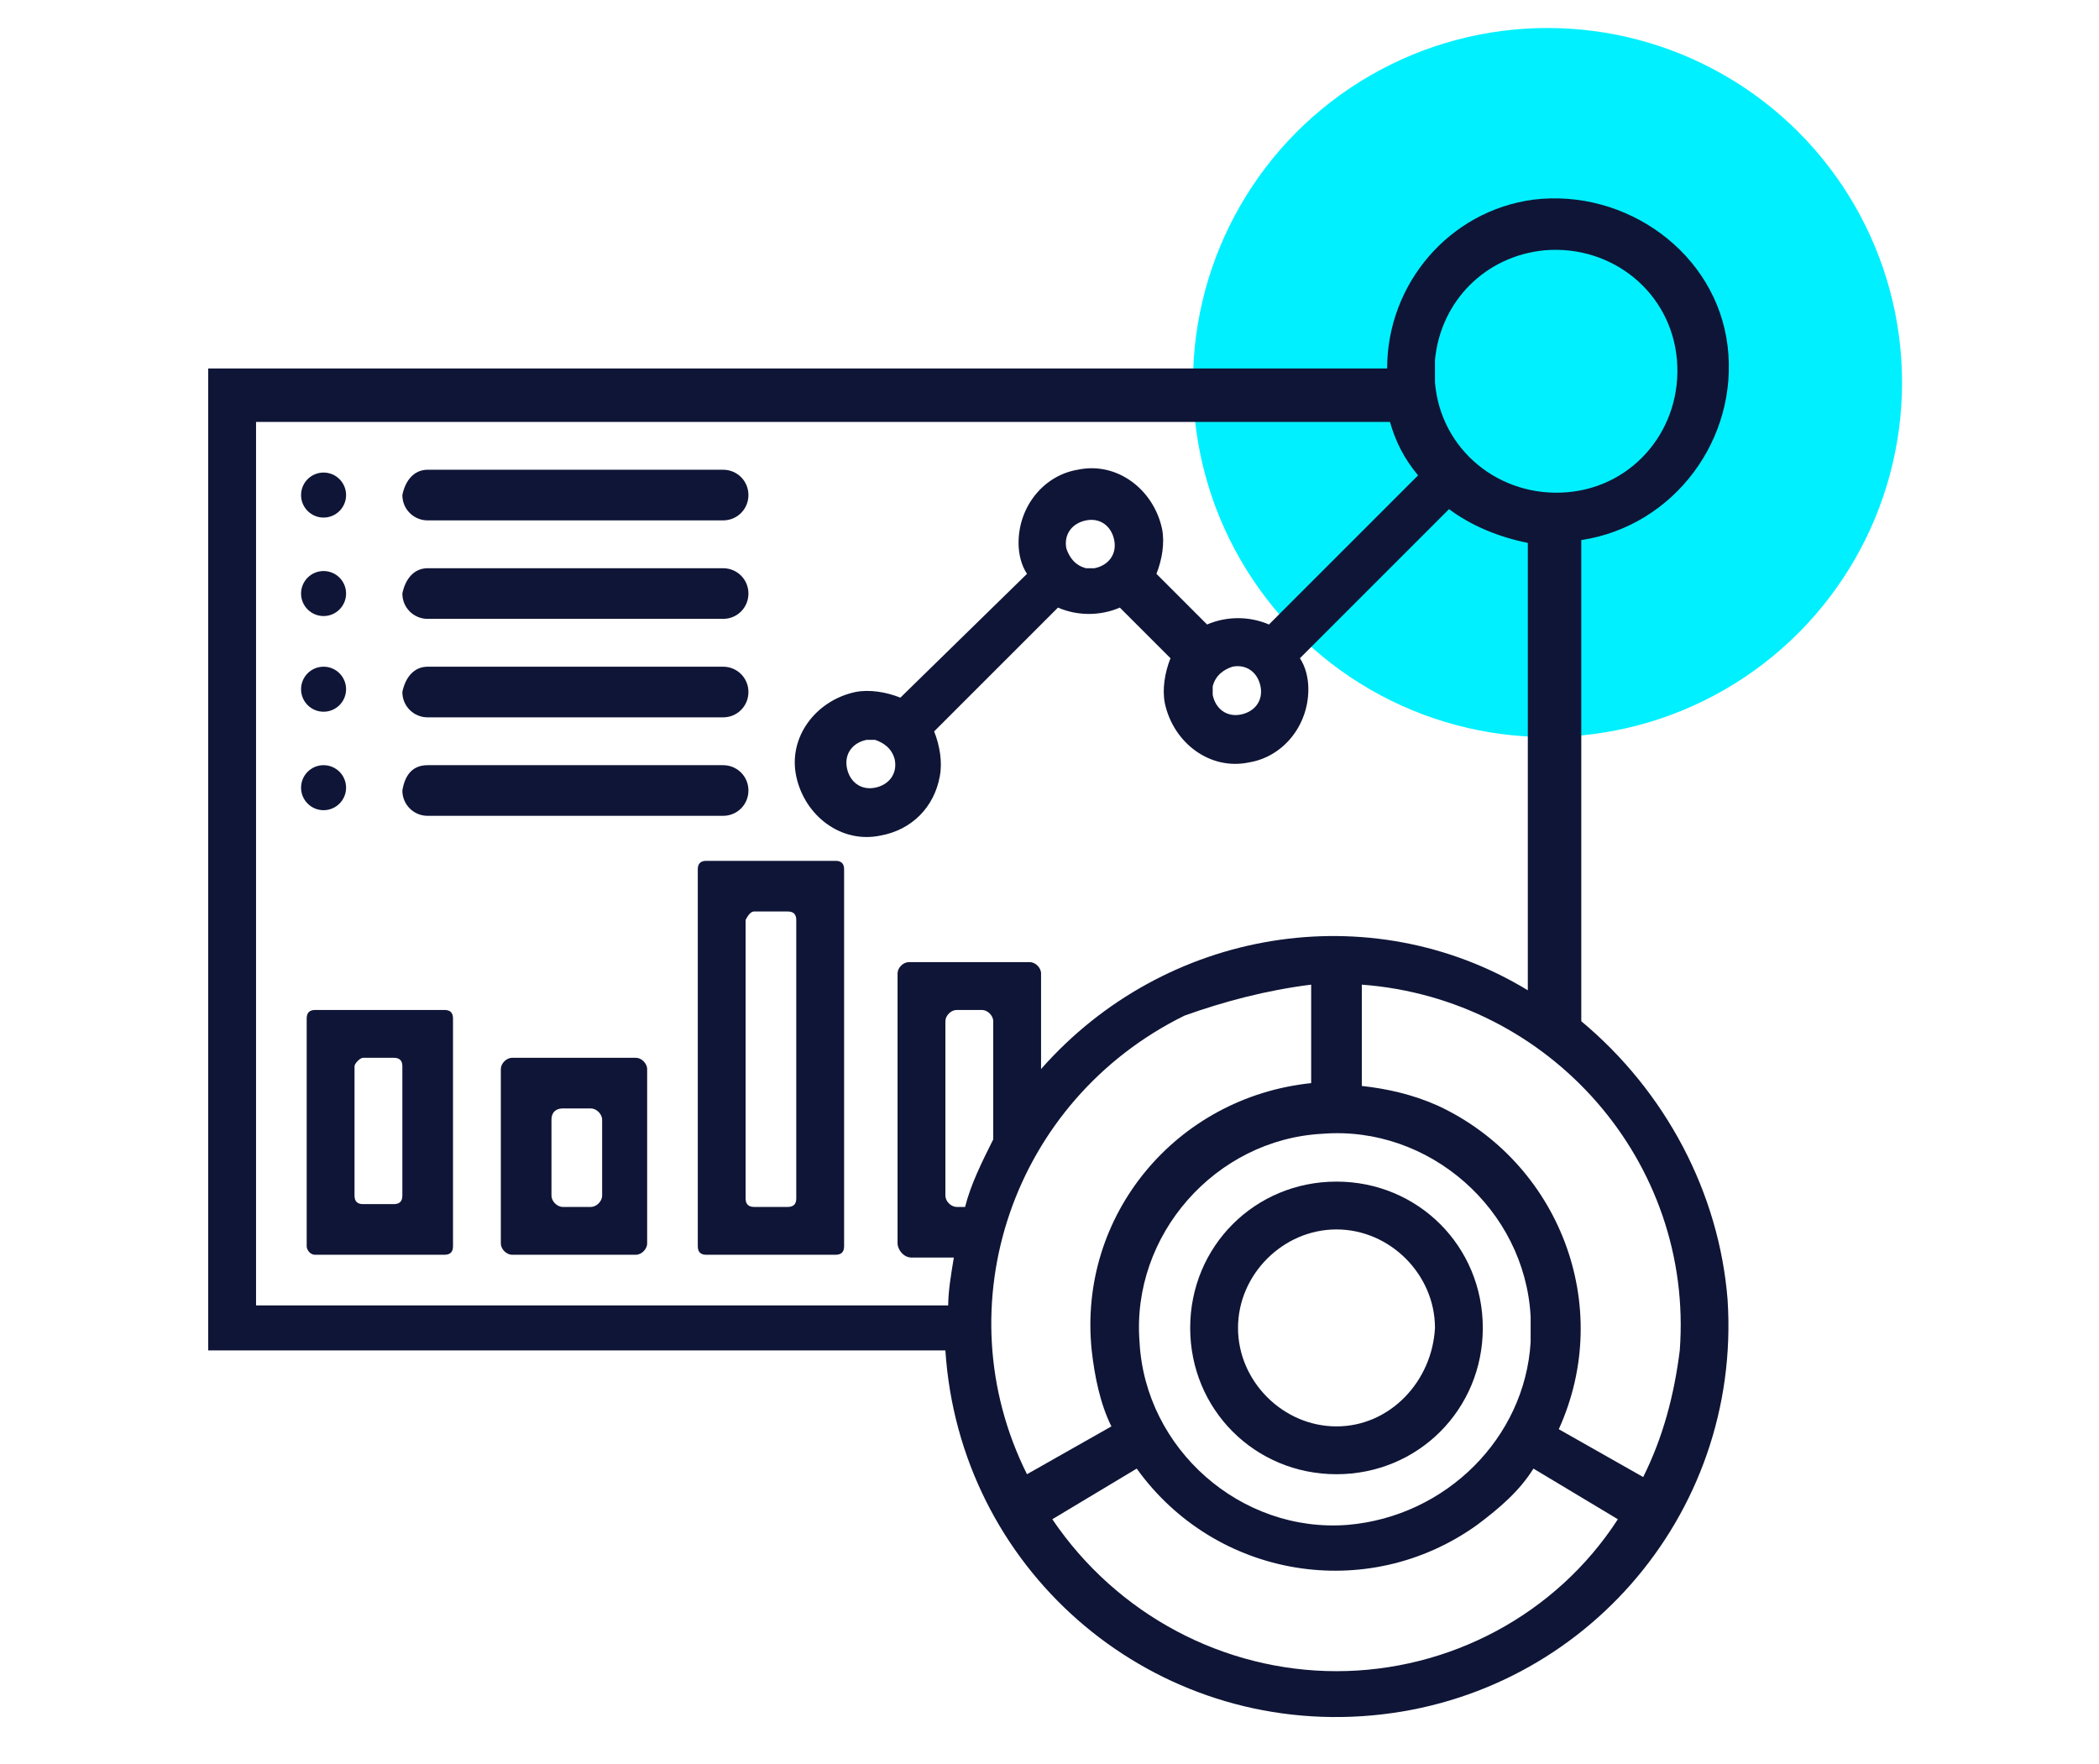 <?xml version="1.0" encoding="UTF-8"?> <!-- Generator: Adobe Illustrator 24.1.0, SVG Export Plug-In . SVG Version: 6.00 Build 0) --> <svg xmlns="http://www.w3.org/2000/svg" xmlns:xlink="http://www.w3.org/1999/xlink" version="1.1" id="Layer_1" x="0px" y="0px" viewBox="0 0 74.6 62.7" style="enable-background:new 0 0 74.6 62.7;" xml:space="preserve"> <style type="text/css"> .st0{fill:#00F0FF;} .st1{fill:#0F1536;} </style> <g id="Group_249" transform="translate(-8 2.995)"> <circle id="Ellipse_170" class="st0" cx="63" cy="10.6" r="12.6"></circle> <path id="Path_377" class="st1" d="M64.2,33.3V16.2c3.3-0.5,5.6-3.6,5.2-6.9s-3.6-5.6-6.9-5.2c-3,0.4-5.2,3-5.2,6H15.4v34.9h26.2 c0.5,7.7,7.1,13.5,14.8,13c7.7-0.5,13.5-7.1,13-14.8C69.1,39.4,67.2,35.8,64.2,33.3z M62.9,5.9c2.4-0.2,4.5,1.5,4.7,3.9 s-1.5,4.5-3.9,4.7c-2.4,0.2-4.5-1.5-4.7-3.9c0-0.3,0-0.5,0-0.8C59.2,7.7,60.8,6.1,62.9,5.9L62.9,5.9z M17.1,12h40.3 c0.2,0.7,0.5,1.3,1,1.9l-5.3,5.3c-0.7-0.3-1.5-0.3-2.2,0l-1.8-1.8c0.2-0.5,0.3-1.1,0.2-1.6c-0.3-1.4-1.6-2.4-3-2.1 c-1.2,0.2-2.1,1.3-2.1,2.6c0,0.4,0.1,0.8,0.3,1.1L40,21.8c-0.5-0.2-1.1-0.3-1.6-0.2c-1.4,0.3-2.4,1.6-2.1,3c0.3,1.4,1.6,2.4,3,2.1 c1.1-0.2,1.9-1,2.1-2.1c0.1-0.5,0-1.1-0.2-1.6l4.4-4.4c0.7,0.3,1.5,0.3,2.2,0l1.8,1.8c-0.2,0.5-0.3,1.1-0.2,1.6 c0.3,1.4,1.6,2.4,3,2.1c1.2-0.2,2.1-1.3,2.1-2.6c0-0.4-0.1-0.8-0.3-1.1l5.3-5.3c0.8,0.6,1.8,1,2.8,1.2v15.9 C56.7,28.8,49.4,30,45,35v-3.4c0-0.2-0.2-0.4-0.4-0.4h-4.3c-0.2,0-0.4,0.2-0.4,0.4v9.6c0,0.2,0.2,0.5,0.5,0.5l0,0h1.5 c-0.1,0.6-0.2,1.2-0.2,1.7H17.1V12z M51.8,20.7c0.5-0.1,0.9,0.2,1,0.7s-0.2,0.9-0.7,1c-0.5,0.1-0.9-0.2-1-0.7c0-0.1,0-0.2,0-0.3 C51.2,21,51.5,20.8,51.8,20.7z M45.9,16.5c-0.1-0.5,0.2-0.9,0.7-1c0.5-0.1,0.9,0.2,1,0.7c0.1,0.5-0.2,0.9-0.7,1c-0.1,0-0.2,0-0.3,0 C46.2,17.1,46,16.8,45.9,16.5z M39.8,24c0.1,0.5-0.2,0.9-0.7,1c-0.5,0.1-0.9-0.2-1-0.7s0.2-0.9,0.7-1c0.1,0,0.2,0,0.3,0 C39.4,23.4,39.7,23.6,39.8,24z M55.9,51.2c-3.8,0.3-7.2-2.7-7.4-6.5c-0.3-3.8,2.7-7.2,6.5-7.4c3.8-0.3,7.2,2.7,7.4,6.5 c0,0.3,0,0.6,0,0.9C62.2,48.1,59.4,50.9,55.9,51.2z M43.3,37.5c-0.4,0.8-0.8,1.6-1,2.4h-0.3c-0.2,0-0.4-0.2-0.4-0.4l0,0v-6.2 c0-0.2,0.2-0.4,0.4-0.4h0.9c0.2,0,0.4,0.2,0.4,0.4L43.3,37.5z M54.6,32v3.5c-4.8,0.5-8.3,4.7-7.8,9.5c0.1,0.9,0.3,1.9,0.7,2.7 l-3,1.7c-3-6-0.5-13.3,5.6-16.3C51.5,32.6,53,32.2,54.6,32L54.6,32z M55.5,56.4c-4,0-7.8-2-10.1-5.4l3-1.8c2.8,3.9,8.2,4.8,12.1,2 c0.8-0.6,1.5-1.2,2-2l3,1.8C63.3,54.4,59.5,56.4,55.5,56.4z M66.4,49.5l-3-1.7c2-4.4,0-9.5-4.3-11.5c-0.9-0.4-1.8-0.6-2.7-0.7V32 c6.7,0.5,11.8,6.3,11.3,13C67.5,46.6,67.1,48.1,66.4,49.5L66.4,49.5z"></path> <path id="Path_378" class="st1" d="M55.5,39c-2.9,0-5.2,2.3-5.2,5.2c0,2.9,2.3,5.2,5.2,5.2c2.9,0,5.2-2.3,5.2-5.2 C60.7,41.3,58.4,39,55.5,39z M55.5,47.7c-1.9,0-3.5-1.6-3.5-3.5s1.6-3.5,3.5-3.5s3.5,1.6,3.5,3.5l0,0 C58.9,46.1,57.4,47.7,55.5,47.7z"></path> <circle id="Ellipse_167" class="st1" cx="19.5" cy="18.1" r="0.8"></circle> <circle id="Ellipse_172" class="st1" cx="19.5" cy="14.6" r="0.8"></circle> <circle id="Ellipse_168" class="st1" cx="19.5" cy="21.5" r="0.8"></circle> <circle id="Ellipse_171" class="st1" cx="19.5" cy="25" r="0.8"></circle> <path id="Path_379" class="st1" d="M23.2,13.7h10.5c0.5,0,0.9,0.4,0.9,0.9l0,0l0,0c0,0.5-0.4,0.9-0.9,0.9l0,0H23.2 c-0.5,0-0.9-0.4-0.9-0.9l0,0l0,0C22.4,14.1,22.7,13.7,23.2,13.7L23.2,13.7z"></path> <path id="Path_380" class="st1" d="M23.2,17.2h10.5c0.5,0,0.9,0.4,0.9,0.9l0,0c0,0.5-0.4,0.9-0.9,0.9H23.2c-0.5,0-0.9-0.4-0.9-0.9 l0,0C22.4,17.6,22.7,17.2,23.2,17.2z"></path> <path id="Path_381" class="st1" d="M23.2,20.7h10.5c0.5,0,0.9,0.4,0.9,0.9l0,0c0,0.5-0.4,0.9-0.9,0.9H23.2c-0.5,0-0.9-0.4-0.9-0.9 l0,0C22.4,21.1,22.7,20.7,23.2,20.7z"></path> <path id="Path_382" class="st1" d="M23.2,24.2h10.5c0.5,0,0.9,0.4,0.9,0.9l0,0c0,0.5-0.4,0.9-0.9,0.9H23.2c-0.5,0-0.9-0.4-0.9-0.9 l0,0C22.4,24.5,22.7,24.2,23.2,24.2z"></path> <path id="Path_383" class="st1" d="M19.2,41.6h4.6c0.2,0,0.3-0.1,0.3-0.3v-8.1c0-0.2-0.1-0.3-0.3-0.3h-4.6c-0.2,0-0.3,0.1-0.3,0.3 v8.1C18.9,41.4,19,41.6,19.2,41.6C19.2,41.6,19.2,41.6,19.2,41.6z M20.9,34.6H22c0.2,0,0.3,0.1,0.3,0.3v4.6c0,0.2-0.1,0.3-0.3,0.3 h-1.1c-0.2,0-0.3-0.1-0.3-0.3v-4.6C20.6,34.8,20.8,34.6,20.9,34.6C20.9,34.6,20.9,34.6,20.9,34.6L20.9,34.6z"></path> <path id="Path_384" class="st1" d="M26.2,41.6h4.4c0.2,0,0.4-0.2,0.4-0.4V35c0-0.2-0.2-0.4-0.4-0.4h-4.4c-0.2,0-0.4,0.2-0.4,0.4 v6.2C25.8,41.4,26,41.6,26.2,41.6z M28,36.4h1c0.2,0,0.4,0.2,0.4,0.4v2.7c0,0.2-0.2,0.4-0.4,0.4h-1c-0.2,0-0.4-0.2-0.4-0.4v-2.7 C27.6,36.5,27.8,36.4,28,36.4L28,36.4z"></path> <path id="Path_385" class="st1" d="M33.1,41.6h4.6c0.2,0,0.3-0.1,0.3-0.3V27.9c0-0.2-0.1-0.3-0.3-0.3h-4.6c-0.2,0-0.3,0.1-0.3,0.3 v13.4C32.8,41.5,32.9,41.6,33.1,41.6z M34.8,29.4H36c0.2,0,0.3,0.1,0.3,0.3v9.9c0,0.2-0.1,0.3-0.3,0.3h-1.2c-0.2,0-0.3-0.1-0.3-0.3 v-9.9C34.6,29.5,34.7,29.4,34.8,29.4L34.8,29.4z"></path> </g> </svg> 